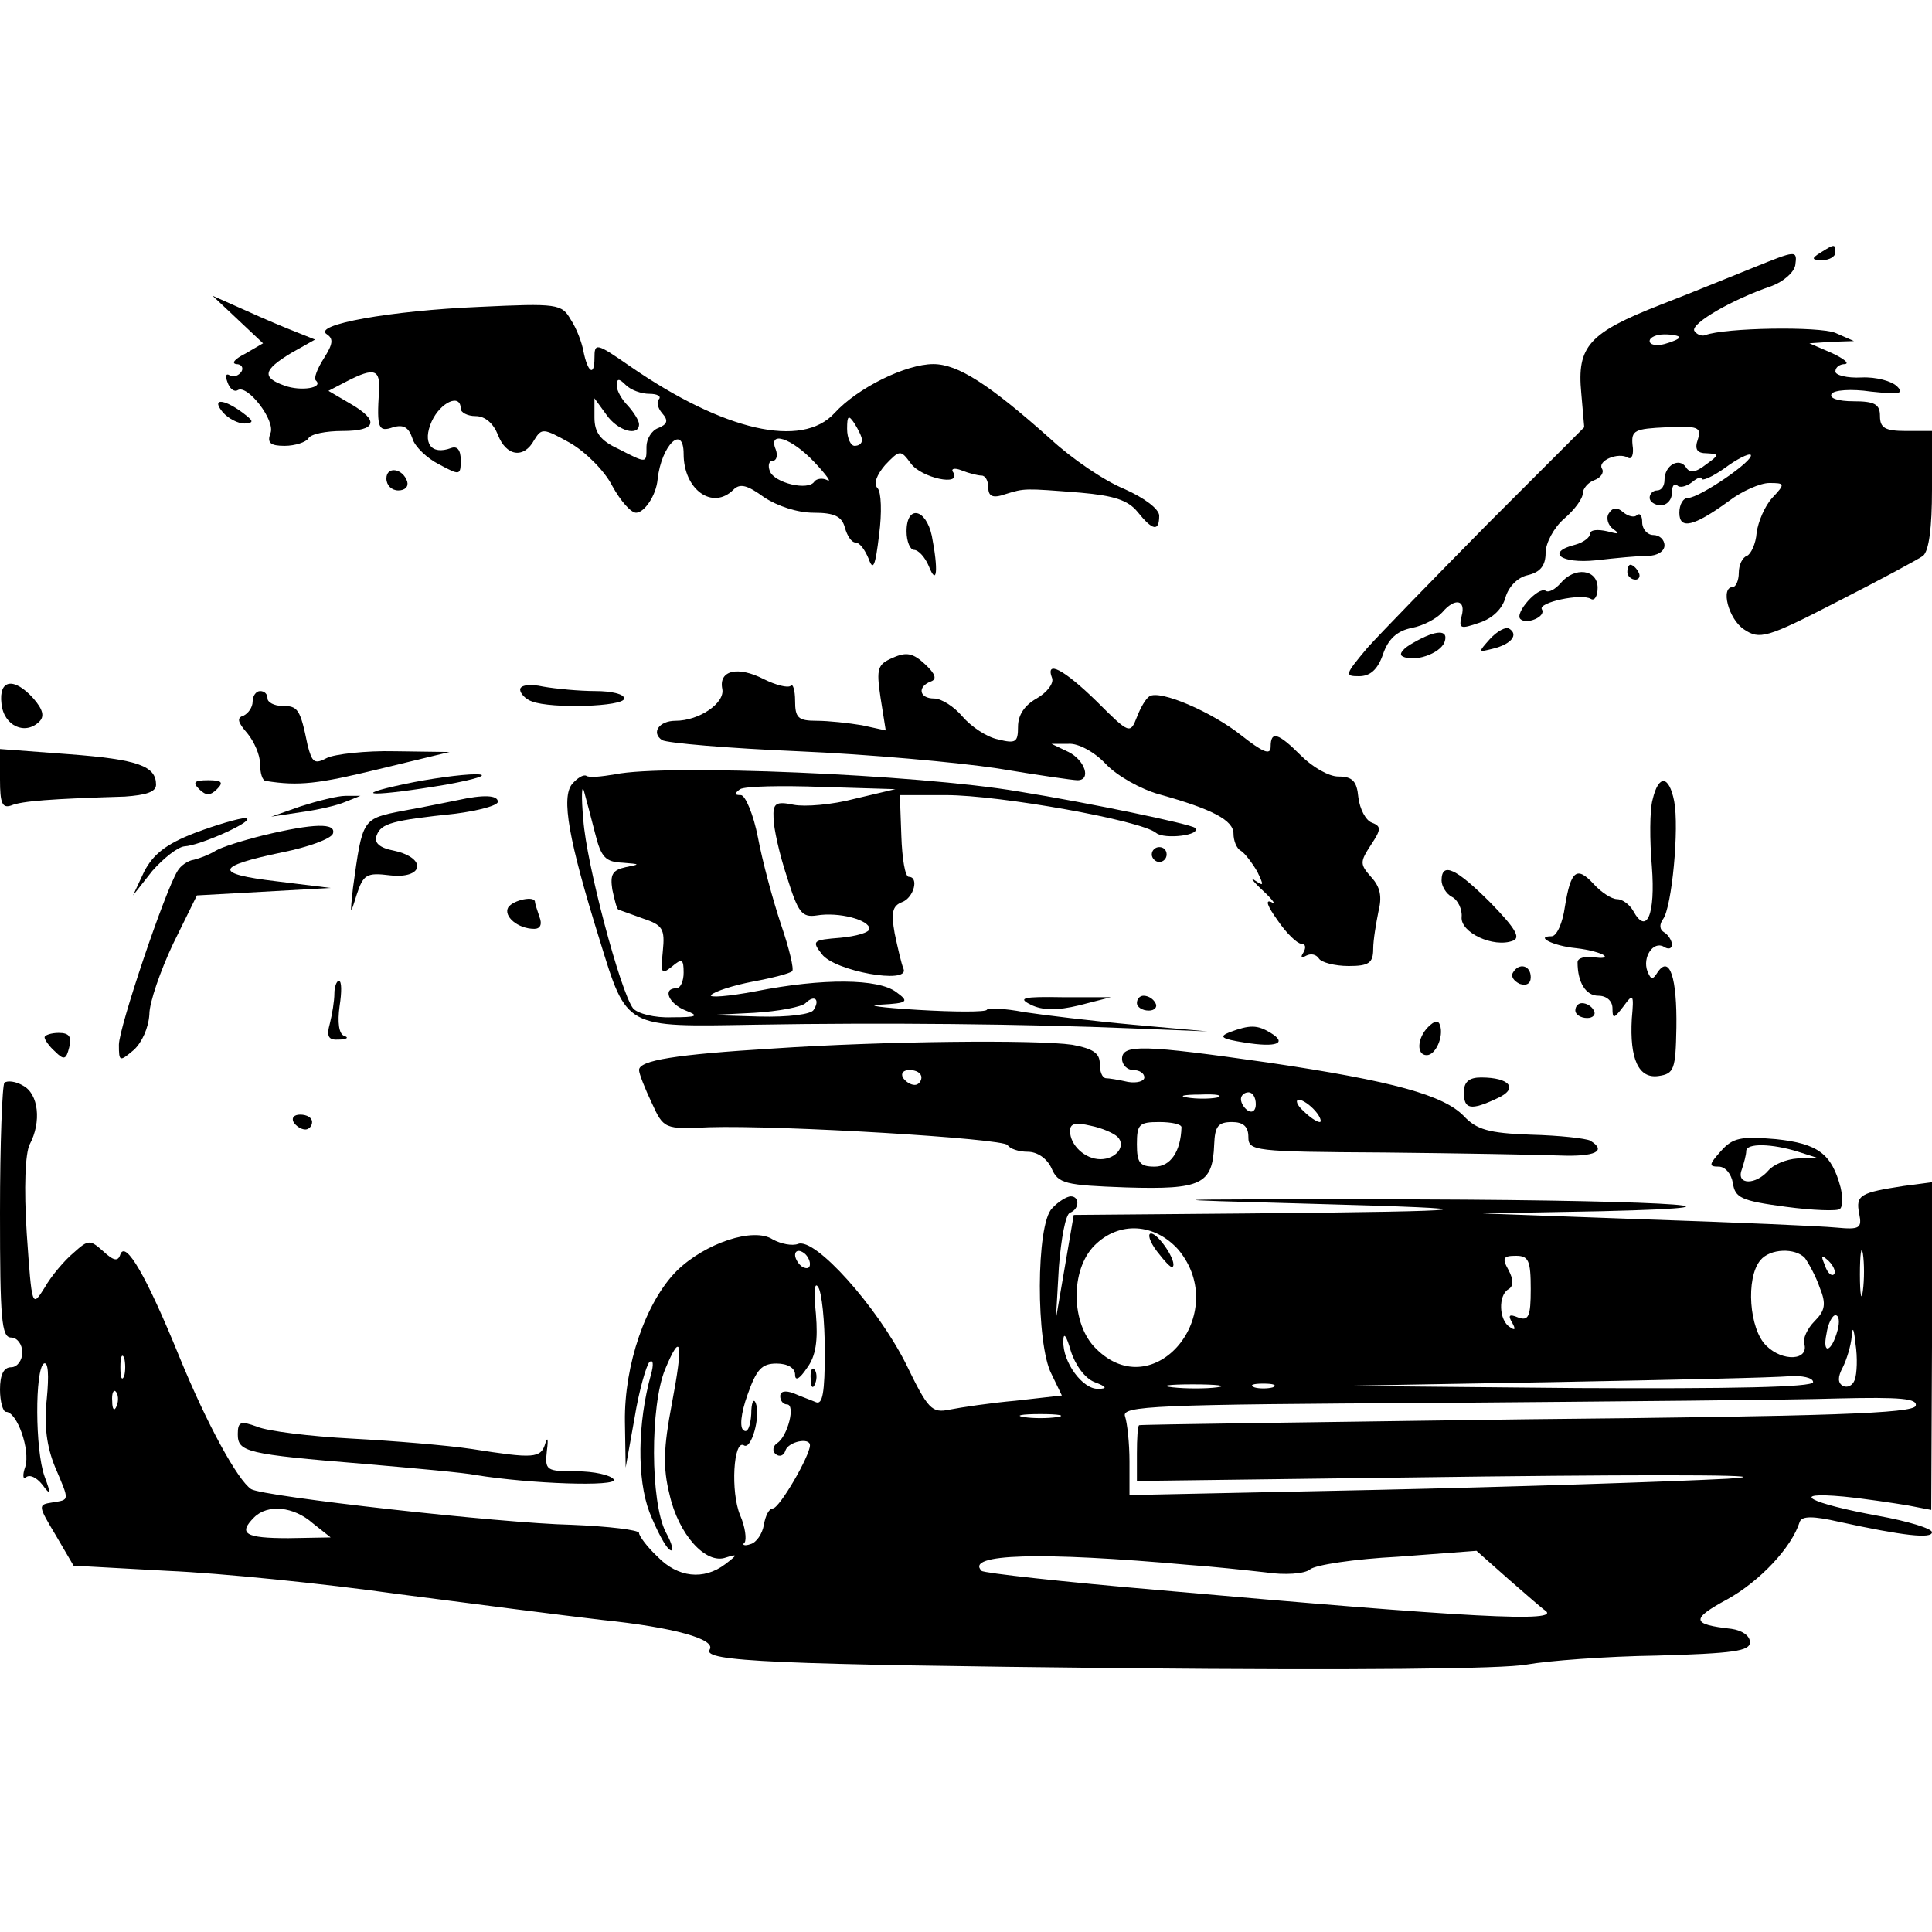 <?xml version="1.0" standalone="no"?>
<!DOCTYPE svg PUBLIC "-//W3C//DTD SVG 20010904//EN"
 "http://www.w3.org/TR/2001/REC-SVG-20010904/DTD/svg10.dtd">
<svg version="1.0" xmlns="http://www.w3.org/2000/svg"
 width="260pt" height="260pt" viewBox="0 0 260 260"
 preserveAspectRatio="xMidYMid meet">
<g transform="translate(0,260) scale(0.1,-0.1)"
fill="#000000" stroke="none">
<path d="M2450 2260 c-13 -8 -12 -10 3 -10 9 0 17 5 17 10 0 12 -1 12 -20 0z"/>
<path d="M2360 2240 c-25 -10 -81 -33 -125 -50 -97 -38 -113 -56 -107 -119 l4
-46 -130 -130 c-71 -72 -144 -147 -162 -167 -30 -36 -31 -38 -11 -38 15 0 25
9 32 29 7 21 19 32 39 36 16 3 34 13 41 21 17 20 32 17 26 -5 -4 -17 -2 -18
24 -9 18 6 31 19 35 34 4 14 16 27 30 30 17 4 24 13 24 30 0 13 11 34 25 46
14 12 25 27 25 34 0 6 7 15 16 18 8 3 13 10 10 15 -7 11 22 23 35 15 5 -3 8 5
6 17 -2 20 3 22 46 24 42 2 47 0 42 -16 -5 -14 -1 -19 12 -19 17 -1 17 -2 -1
-15 -14 -11 -22 -12 -27 -4 -9 14 -29 3 -29 -17 0 -8 -4 -14 -10 -14 -5 0 -10
-4 -10 -10 0 -5 7 -10 15 -10 8 0 15 7 15 17 0 9 3 13 7 10 3 -4 12 -2 20 4 7
6 13 8 13 5 0 -4 14 2 31 14 16 12 32 20 35 18 6 -7 -69 -58 -84 -58 -7 0 -12
-9 -12 -20 0 -23 19 -19 67 16 17 13 42 24 54 24 21 0 22 -1 4 -20 -10 -11
-19 -32 -21 -47 -1 -15 -8 -29 -13 -31 -6 -2 -11 -12 -11 -23 0 -10 -4 -19 -8
-19 -17 0 -6 -43 15 -57 21 -14 30 -12 125 37 57 29 109 57 116 62 8 7 12 38
12 89 l0 79 -35 0 c-28 0 -35 4 -35 20 0 16 -7 20 -36 20 -20 0 -33 4 -29 10
3 5 26 7 53 3 38 -4 45 -3 35 7 -7 7 -28 13 -48 12 -19 -1 -35 3 -35 8 0 6 6
10 13 10 6 1 -1 7 -18 15 l-30 13 30 2 30 1 -25 11 c-22 9 -149 7 -175 -3 -5
-2 -12 1 -15 6 -4 10 51 42 104 60 16 6 30 18 32 28 3 21 1 20 -56 -3z m-100
-94 c0 -2 -9 -6 -20 -9 -11 -3 -20 -1 -20 4 0 5 9 9 20 9 11 0 20 -2 20 -4z"/>
<path d="M320 2170 l34 -32 -24 -14 c-14 -7 -19 -13 -12 -14 7 0 10 -5 7 -10
-4 -6 -11 -8 -16 -5 -5 3 -6 -1 -3 -9 3 -9 9 -14 14 -11 13 8 51 -41 44 -58
-5 -13 0 -17 19 -17 14 0 29 5 32 10 3 6 24 10 46 10 46 0 50 14 10 37 l-29
17 25 13 c37 19 45 16 43 -14 -3 -49 -1 -55 19 -48 14 4 21 0 26 -15 3 -11 20
-27 36 -35 28 -15 29 -15 29 6 0 14 -5 19 -13 16 -27 -10 -39 7 -26 36 12 26
39 38 39 17 0 -5 9 -10 20 -10 13 0 24 -10 30 -25 11 -29 35 -33 49 -7 10 16
12 16 48 -4 21 -12 47 -38 57 -58 11 -20 25 -36 32 -36 11 0 27 23 29 45 5 46
35 75 35 34 0 -48 39 -76 67 -48 9 9 19 6 41 -10 18 -12 45 -21 67 -21 28 0
38 -5 42 -20 3 -11 9 -20 14 -20 6 0 13 -10 18 -22 6 -17 9 -10 14 32 4 30 3
58 -2 63 -6 6 -1 18 10 31 20 21 21 21 35 2 14 -19 68 -31 57 -12 -4 5 1 7 11
3 10 -4 22 -7 27 -7 5 0 9 -7 9 -16 0 -12 6 -15 23 -9 26 8 25 8 101 2 45 -4
64 -10 77 -26 20 -25 29 -27 29 -5 0 9 -20 24 -47 36 -27 11 -71 41 -99 67
-83 74 -125 101 -158 101 -37 0 -102 -32 -133 -66 -44 -48 -149 -24 -275 63
-46 32 -48 32 -48 11 0 -25 -9 -20 -15 10 -2 11 -9 30 -17 42 -12 21 -18 22
-123 17 -119 -5 -226 -24 -205 -37 9 -6 8 -13 -4 -32 -9 -14 -14 -27 -11 -30
11 -10 -20 -15 -42 -7 -31 11 -29 21 9 44 l32 18 -25 10 c-13 5 -44 18 -68 29
l-45 20 34 -32z m554 -100 c10 0 16 -3 13 -7 -4 -3 -2 -12 4 -19 9 -10 7 -15
-5 -20 -9 -3 -16 -15 -16 -25 0 -23 1 -23 -38 -3 -24 11 -32 22 -32 42 l0 26
16 -22 c15 -22 44 -30 44 -13 0 5 -7 16 -15 25 -8 8 -15 20 -15 27 0 10 3 10
12 1 7 -7 21 -12 32 -12z m286 -62 c0 -5 -4 -8 -10 -8 -5 0 -10 10 -10 23 0
18 2 19 10 7 5 -8 10 -18 10 -22z m-64 -30 c16 -17 24 -28 17 -24 -6 3 -14 2
-17 -2 -8 -13 -54 -2 -60 14 -3 8 -1 14 4 14 5 0 7 7 4 15 -11 26 21 16 52
-17z"/>
<path d="M300 2045 c7 -8 20 -15 29 -15 13 1 13 3 -3 15 -26 19 -42 19 -26 0z"/>
<path d="M520 1956 c0 -9 7 -16 16 -16 9 0 14 5 12 12 -6 18 -28 21 -28 4z"/>
<path d="M2165 1909 c-4 -6 -1 -16 6 -21 10 -7 7 -7 -8 -3 -13 3 -23 2 -23 -3
0 -5 -9 -12 -20 -15 -40 -10 -20 -26 28 -21 26 3 57 6 70 6 12 0 22 6 22 14 0
8 -7 14 -15 14 -8 0 -15 8 -15 17 0 9 -3 13 -7 10 -3 -4 -12 -2 -19 4 -8 7
-14 6 -19 -2z"/>
<path d="M1220 1885 c0 -14 5 -25 10 -25 6 0 15 -10 20 -22 11 -28 13 -5 4 41
-8 37 -34 42 -34 6z"/>
<path d="M2190 1830 c0 -5 5 -10 11 -10 5 0 7 5 4 10 -3 6 -8 10 -11 10 -2 0
-4 -4 -4 -10z"/>
<path d="M2100 1815 c-7 -8 -16 -13 -20 -10 -10 6 -42 -30 -34 -38 8 -8 35 3
29 13 -6 9 53 22 66 14 5 -3 9 4 9 15 0 25 -31 29 -50 6z"/>
<path d="M2005 1740 c-16 -18 -16 -18 4 -13 25 6 35 19 22 27 -4 3 -16 -3 -26
-14z"/>
<path d="M1902 1735 c-13 -7 -20 -15 -15 -18 15 -9 51 3 57 19 6 17 -11 17
-42 -1z"/>
<path d="M1202 1715 c-21 -9 -23 -14 -17 -54 l7 -44 -32 7 c-18 3 -45 6 -61 6
-25 0 -29 4 -29 27 0 14 -3 24 -6 20 -4 -3 -20 1 -36 9 -35 18 -61 12 -56 -13
4 -19 -31 -43 -63 -43 -22 0 -33 -16 -18 -26 7 -4 89 -11 183 -15 94 -4 215
-15 268 -23 54 -9 102 -16 108 -16 19 0 10 27 -12 38 l-23 11 23 0 c13 1 35
-11 50 -27 15 -16 47 -34 72 -41 72 -20 100 -35 100 -53 0 -9 4 -20 10 -23 5
-3 15 -16 22 -28 9 -19 9 -20 -3 -12 -8 6 -3 -1 11 -14 14 -13 18 -20 11 -15
-9 4 -5 -6 8 -24 12 -18 27 -32 32 -32 6 0 7 -5 3 -12 -4 -6 -3 -8 4 -4 6 3
13 2 17 -4 3 -5 21 -10 40 -10 27 0 33 4 33 23 0 12 4 35 7 50 5 20 3 33 -10
47 -15 17 -15 20 0 43 14 21 14 25 1 30 -8 3 -16 18 -18 34 -2 22 -8 28 -27
28 -13 0 -35 13 -50 28 -31 31 -41 34 -41 12 0 -12 -11 -7 -39 15 -40 32 -110
62 -124 53 -5 -3 -12 -15 -17 -28 -9 -23 -10 -23 -54 21 -44 43 -70 57 -60 31
2 -7 -7 -19 -21 -27 -16 -9 -25 -22 -25 -38 0 -21 -3 -23 -27 -17 -15 3 -36
17 -48 31 -11 13 -28 24 -38 24 -20 0 -23 16 -4 23 8 3 6 10 -8 23 -16 15 -25
17 -43 9z"/>
<path d="M2 1653 c3 -30 32 -43 51 -24 7 7 5 16 -8 31 -26 29 -47 26 -43 -7z"/>
<path d="M700 1672 c0 -5 7 -13 16 -16 26 -10 124 -7 124 4 0 6 -17 10 -39 10
-21 0 -53 3 -70 6 -18 4 -31 2 -31 -4z"/>
<path d="M340 1656 c0 -8 -6 -16 -12 -19 -10 -3 -8 -9 5 -24 9 -11 17 -29 17
-41 0 -12 3 -23 8 -23 44 -7 70 -4 152 16 l95 23 -73 1 c-40 1 -82 -4 -92 -9
-17 -9 -20 -6 -26 17 -10 49 -13 53 -34 53 -11 0 -20 5 -20 10 0 6 -4 10 -10
10 -5 0 -10 -6 -10 -14z"/>
<path d="M0 1551 c0 -32 3 -39 15 -35 14 6 54 9 153 12 28 2 42 6 42 16 0 25
-24 34 -117 41 l-93 7 0 -41z"/>
<path d="M828 1558 c-18 -3 -35 -5 -39 -2 -4 2 -12 -3 -19 -11 -15 -18 -5 -75
37 -210 37 -120 33 -117 209 -114 173 3 366 1 509 -5 l100 -4 -100 9 c-55 5
-121 13 -147 17 -26 5 -49 6 -50 3 -2 -3 -43 -3 -93 0 -49 3 -72 6 -50 7 37 2
39 4 21 17 -24 18 -98 19 -189 1 -37 -7 -64 -9 -60 -5 5 5 30 13 56 18 27 5
50 11 53 14 3 2 -4 31 -15 63 -11 33 -25 85 -31 117 -6 31 -17 57 -23 57 -9 0
-9 2 -1 8 7 4 56 5 110 3 l99 -3 -55 -13 c-30 -8 -67 -11 -82 -8 -24 5 -28 2
-27 -18 0 -13 8 -49 18 -79 15 -48 20 -55 40 -52 30 5 71 -6 71 -18 0 -5 -18
-10 -39 -12 -37 -3 -39 -4 -25 -22 17 -23 118 -41 110 -20 -3 7 -8 29 -12 48
-5 28 -3 37 10 42 16 6 23 34 9 34 -5 0 -9 25 -10 55 l-2 55 62 0 c72 0 263
-34 283 -51 11 -9 62 -3 52 7 -6 5 -139 33 -238 49 -136 23 -475 37 -542 23z
m-27 -80 c8 -32 14 -38 37 -39 24 -2 24 -2 4 -6 -18 -4 -21 -10 -18 -30 3 -14
6 -26 8 -27 2 -1 17 -6 33 -12 27 -9 30 -14 27 -44 -3 -30 -2 -32 12 -21 14
12 16 10 16 -8 0 -11 -4 -21 -10 -21 -19 0 -10 -21 13 -30 18 -7 16 -9 -19 -9
-23 -1 -46 5 -52 12 -17 22 -63 195 -67 254 -3 32 -2 49 1 38 3 -11 10 -37 15
-57z m294 -237 c-3 -6 -34 -10 -73 -9 l-67 2 60 3 c33 2 64 8 69 13 12 12 20
5 11 -9z"/>
<path d="M545 1545 c-80 -17 -40 -17 55 -1 44 8 60 14 40 14 -19 0 -62 -6 -95
-13z"/>
<path d="M268 1538 c9 -9 15 -9 24 0 9 9 7 12 -12 12 -19 0 -21 -3 -12 -12z"/>
<path d="M2224 1524 c-4 -14 -4 -55 -1 -90 5 -65 -7 -93 -25 -60 -5 9 -15 16
-22 16 -7 0 -21 9 -31 20 -23 25 -31 19 -39 -30 -3 -22 -11 -40 -18 -40 -23 0
2 -13 33 -16 18 -2 35 -7 38 -10 3 -3 -3 -4 -15 -2 -11 1 -21 -1 -21 -7 0 -27
11 -45 28 -45 11 0 19 -7 19 -17 0 -15 2 -14 15 3 13 18 14 16 11 -17 -3 -54
9 -81 36 -77 21 3 23 9 24 65 1 67 -9 98 -25 75 -7 -11 -9 -11 -14 1 -7 19 8
41 22 33 6 -4 11 -3 11 3 0 5 -5 13 -10 16 -7 4 -7 11 -2 18 12 16 22 123 15
159 -7 35 -21 36 -29 2z"/>
<path d="M405 1515 l-40 -14 40 6 c22 3 49 9 60 14 l20 8 -20 0 c-11 0 -38 -7
-60 -14z"/>
<path d="M615 1523 c-11 -2 -43 -9 -72 -14 -56 -11 -55 -10 -68 -104 -4 -37
-4 -38 5 -9 9 27 13 30 45 26 45 -5 50 23 6 33 -21 4 -28 11 -24 21 6 16 21
20 106 29 31 4 57 11 57 16 0 9 -19 10 -55 2z"/>
<path d="M262 1479 c-39 -15 -56 -29 -68 -52 l-15 -32 26 33 c15 17 34 32 43
33 22 1 101 37 82 38 -8 0 -39 -9 -68 -20z"/>
<path d="M355 1476 c-28 -7 -57 -16 -65 -21 -8 -5 -21 -10 -29 -12 -8 -1 -18
-8 -22 -15 -17 -27 -79 -211 -79 -234 0 -23 1 -23 20 -7 11 10 20 30 21 48 0
16 15 59 32 95 l32 65 90 5 90 5 -73 9 c-85 10 -83 20 8 39 35 7 65 18 68 25
5 15 -26 14 -93 -2z"/>
<path d="M1550 1450 c0 -5 5 -10 10 -10 6 0 10 5 10 10 0 6 -4 10 -10 10 -5 0
-10 -4 -10 -10z"/>
<path d="M1940 1415 c0 -7 6 -18 14 -22 8 -4 14 -17 13 -27 -2 -21 43 -42 69
-32 11 4 3 17 -30 51 -46 46 -66 56 -66 30z"/>
<path d="M684 1379 c-7 -12 13 -29 35 -29 8 0 11 6 7 16 -3 9 -6 18 -6 20 0 9
-29 3 -36 -7z"/>
<path d="M2036 1291 c-3 -5 1 -11 9 -15 9 -3 15 0 15 9 0 16 -16 20 -24 6z"/>
<path d="M450 1263 c0 -10 -3 -28 -6 -40 -5 -18 -2 -23 12 -22 11 0 14 3 7 5
-7 3 -9 18 -6 40 3 19 3 34 -1 34 -3 0 -6 -8 -6 -17z"/>
<path d="M1387 1248 c16 -8 36 -8 65 -1 l43 11 -65 0 c-53 1 -61 -1 -43 -10z"/>
<path d="M1530 1250 c0 -5 7 -10 16 -10 8 0 12 5 9 10 -3 6 -10 10 -16 10 -5
0 -9 -4 -9 -10z"/>
<path d="M2120 1240 c0 -5 7 -10 16 -10 8 0 12 5 9 10 -3 6 -10 10 -16 10 -5
0 -9 -4 -9 -10z"/>
<path d="M1922 1218 c-15 -15 -16 -38 -2 -38 12 0 23 25 18 40 -2 7 -7 7 -16
-2z"/>
<path d="M1655 1211 c-15 -6 -12 -9 20 -14 43 -7 58 -1 35 13 -18 11 -28 11
-55 1z"/>
<path d="M60 1204 c0 -3 6 -12 14 -19 12 -12 15 -11 19 5 4 15 0 20 -14 20
-10 0 -19 -3 -19 -6z"/>
<path d="M1041 1189 c-132 -8 -181 -16 -181 -29 0 -5 8 -25 17 -44 16 -35 17
-36 77 -33 96 3 396 -15 402 -24 3 -5 15 -9 27 -9 13 0 26 -9 32 -22 9 -21 18
-23 101 -26 101 -3 116 4 118 58 1 24 5 30 24 30 15 0 22 -6 22 -20 0 -19 7
-20 183 -21 100 -1 206 -3 235 -4 49 -2 65 6 42 20 -6 3 -41 7 -80 8 -57 2
-73 7 -90 25 -27 28 -94 47 -263 72 -168 24 -197 25 -197 5 0 -8 7 -15 15 -15
8 0 15 -4 15 -10 0 -5 -10 -8 -22 -6 -13 3 -26 5 -30 5 -5 1 -8 9 -8 20 0 14
-10 20 -37 25 -48 7 -254 5 -402 -5z m199 -39 c0 -5 -4 -10 -9 -10 -6 0 -13 5
-16 10 -3 6 1 10 9 10 9 0 16 -4 16 -10z m398 -27 c-10 -2 -28 -2 -40 0 -13 2
-5 4 17 4 22 1 32 -1 23 -4z m52 -9 c0 -8 -4 -12 -10 -9 -5 3 -10 10 -10 16 0
5 5 9 10 9 6 0 10 -7 10 -16z m80 -9 c7 -8 9 -15 6 -15 -4 0 -14 7 -22 15 -9
8 -11 15 -6 15 5 0 15 -7 22 -15z m-266 -35 c12 -12 -2 -30 -23 -30 -21 0 -41
19 -41 38 0 10 7 12 28 7 15 -3 31 -10 36 -15z m86 13 c-1 -33 -15 -53 -36
-53 -20 0 -24 5 -24 30 0 27 3 30 30 30 17 0 30 -3 30 -7z"/>
<path d="M6 1143 c-3 -3 -6 -82 -6 -175 0 -143 2 -168 15 -168 8 0 15 -9 15
-20 0 -11 -7 -20 -15 -20 -10 0 -15 -10 -15 -30 0 -16 4 -30 8 -30 15 0 33
-51 26 -74 -4 -11 -3 -18 1 -14 5 4 14 0 22 -10 11 -15 12 -13 3 11 -13 36
-13 144 -1 152 6 3 7 -16 4 -47 -4 -37 0 -65 11 -92 20 -47 20 -44 -4 -48 -19
-3 -19 -4 5 -44 l24 -41 127 -7 c70 -3 209 -17 308 -31 100 -13 224 -29 276
-35 97 -10 154 -26 145 -40 -10 -16 87 -20 561 -25 307 -3 508 -1 539 5 28 5
106 11 175 12 103 3 125 6 125 18 0 9 -11 16 -25 18 -54 6 -55 13 -5 40 43 24
86 69 97 104 3 8 18 8 53 0 87 -19 125 -23 125 -14 0 5 -33 15 -72 22 -93 17
-123 33 -47 26 30 -3 69 -9 87 -12 l31 -6 1 220 0 221 -38 -5 c-58 -9 -65 -12
-60 -37 4 -20 1 -22 -31 -19 -20 2 -135 7 -256 11 l-220 8 160 3 c254 6 54 16
-310 16 -299 0 -300 0 -80 -6 259 -7 237 -10 -85 -13 l-235 -2 -12 -70 -12
-70 4 70 c3 38 9 71 15 73 13 5 13 22 1 22 -5 0 -17 -7 -25 -16 -22 -21 -22
-183 -1 -223 l14 -29 -62 -7 c-34 -3 -74 -9 -89 -12 -24 -5 -29 0 -59 62 -39
77 -122 170 -145 161 -8 -3 -23 0 -34 6 -26 17 -91 -5 -129 -42 -42 -42 -71
-127 -70 -203 l1 -62 12 67 c6 37 16 71 20 75 5 4 6 -3 2 -17 -18 -65 -19
-140 -2 -185 10 -25 22 -48 28 -51 5 -3 3 8 -6 24 -21 41 -21 170 -1 219 22
53 25 37 9 -47 -11 -58 -12 -85 -3 -121 12 -54 49 -95 76 -85 16 5 16 4 -1 -9
-29 -22 -64 -18 -91 10 -14 13 -25 28 -25 32 0 4 -41 9 -91 11 -94 2 -415 38
-431 48 -18 12 -59 86 -97 179 -44 108 -72 156 -79 137 -3 -10 -9 -9 -23 4
-18 16 -20 16 -40 -2 -12 -10 -30 -31 -39 -47 -17 -27 -17 -27 -24 73 -4 62
-2 108 4 120 16 30 12 68 -9 79 -10 6 -21 7 -25 4z m1580 -225 c71 -86 -33
-211 -111 -133 -34 33 -35 106 -2 139 33 33 81 30 113 -6z m921 -55 c-2 -16
-4 -5 -4 22 0 28 2 40 4 28 2 -13 2 -35 0 -50z m-1417 36 c0 -6 -4 -7 -10 -4
-5 3 -10 11 -10 16 0 6 5 7 10 4 6 -3 10 -11 10 -16z m1339 8 c5 -7 15 -25 20
-40 9 -22 7 -31 -7 -45 -10 -10 -16 -24 -14 -30 7 -23 -29 -25 -51 -3 -23 22
-28 91 -8 115 13 16 47 17 60 3z m-369 -42 c0 -37 -3 -43 -17 -38 -12 5 -14 3
-8 -7 5 -9 4 -11 -3 -6 -15 9 -16 43 -2 51 7 4 7 13 0 26 -9 16 -7 19 10 19
17 0 20 -6 20 -45z m408 20 c-3 -3 -9 2 -12 12 -6 14 -5 15 5 6 7 -7 10 -15 7
-18z m-1358 -104 c0 -55 -3 -72 -12 -68 -7 3 -21 8 -30 12 -11 4 -18 3 -18 -4
0 -6 4 -11 9 -11 12 0 1 -43 -13 -52 -6 -4 -7 -11 -2 -15 5 -4 11 -2 13 5 4
12 33 18 33 7 0 -14 -41 -85 -50 -85 -5 0 -10 -10 -12 -22 -2 -12 -10 -24 -18
-26 -8 -3 -12 -1 -8 2 3 4 1 21 -6 37 -13 31 -9 102 5 94 10 -7 23 39 16 57
-3 7 -6 0 -6 -15 -1 -16 -5 -26 -10 -22 -6 3 -4 23 5 48 12 34 19 42 39 42 15
0 25 -6 25 -15 0 -9 6 -6 16 9 12 16 15 37 12 73 -3 29 -2 44 3 36 5 -7 9 -46
9 -87z m1363 29 c-8 -30 -21 -34 -15 -5 2 14 8 25 12 25 5 0 6 -9 3 -20z m23
-67 c-3 -8 -10 -11 -16 -8 -7 4 -7 12 0 25 5 10 11 29 12 42 1 14 3 10 5 -10
3 -19 2 -41 -1 -49z m-1023 -3 c16 -6 18 -9 5 -9 -21 -1 -48 36 -47 64 0 13 4
8 10 -13 6 -19 19 -37 32 -42z m-1306 8 c-3 -7 -5 -2 -5 12 0 14 2 19 5 13 2
-7 2 -19 0 -25z m2273 -8 c0 -7 -111 -9 -317 -8 l-318 3 285 5 c157 3 300 6
318 8 17 1 32 -2 32 -8z m-802 -7 c-15 -2 -42 -2 -60 0 -18 2 -6 4 27 4 33 0
48 -2 33 -4z m75 0 c-7 -2 -19 -2 -25 0 -7 3 -2 5 12 5 14 0 19 -2 13 -5z
m-1556 -25 c-3 -8 -6 -5 -6 6 -1 11 2 17 5 13 3 -3 4 -12 1 -19z m2421 0 c-4
-10 -113 -14 -524 -18 -285 -4 -520 -7 -521 -8 -2 -1 -3 -18 -3 -38 l0 -37
468 6 c260 3 405 2 327 -3 -77 -4 -290 -11 -472 -15 l-333 -7 0 45 c0 25 -3
52 -6 61 -5 14 38 16 422 18 236 2 478 4 537 6 85 2 108 0 105 -10z m-1155
-15 c-13 -2 -33 -2 -45 0 -13 2 -3 4 22 4 25 0 35 -2 23 -4z m-1002 -143 l24
-19 -57 -1 c-58 0 -68 6 -46 28 18 18 53 15 79 -8z m1179 -56 c30 -2 76 -7
103 -10 26 -4 53 -2 60 4 7 6 60 14 118 17 l106 8 44 -39 c24 -21 46 -40 48
-41 25 -17 -101 -10 -518 27 -129 11 -237 23 -240 26 -23 23 79 26 279 8z"/>
<path d="M1557 916 c10 -13 19 -23 21 -21 7 6 -19 45 -29 45 -5 0 -2 -11 8
-24z"/>
<path d="M1091 744 c0 -11 3 -14 6 -6 3 7 2 16 -1 19 -3 4 -6 -2 -5 -13z"/>
<path d="M1970 1130 c0 -23 9 -25 45 -8 29 13 17 28 -22 28 -16 0 -23 -6 -23
-20z"/>
<path d="M395 1090 c3 -5 10 -10 16 -10 5 0 9 5 9 10 0 6 -7 10 -16 10 -8 0
-12 -4 -9 -10z"/>
<path d="M2316 1051 c-16 -18 -17 -21 -3 -21 9 0 17 -10 19 -22 3 -20 11 -24
71 -32 37 -5 70 -6 73 -3 4 3 4 16 1 29 -12 45 -30 59 -87 65 -47 4 -58 2 -74
-16z m104 -1 l25 -8 -26 -1 c-15 -1 -32 -8 -39 -16 -17 -20 -44 -20 -36 1 3 9
6 20 6 25 0 11 35 10 70 -1z"/>
<path d="M320 670 c0 -24 11 -27 170 -40 69 -6 136 -12 150 -15 74 -12 192
-16 186 -6 -4 6 -27 11 -50 11 -41 0 -43 1 -40 28 2 15 1 19 -2 10 -6 -21 -16
-21 -99 -8 -33 5 -106 11 -162 14 -56 3 -113 10 -127 16 -22 8 -26 7 -26 -10z"/>
</g>
</svg>
